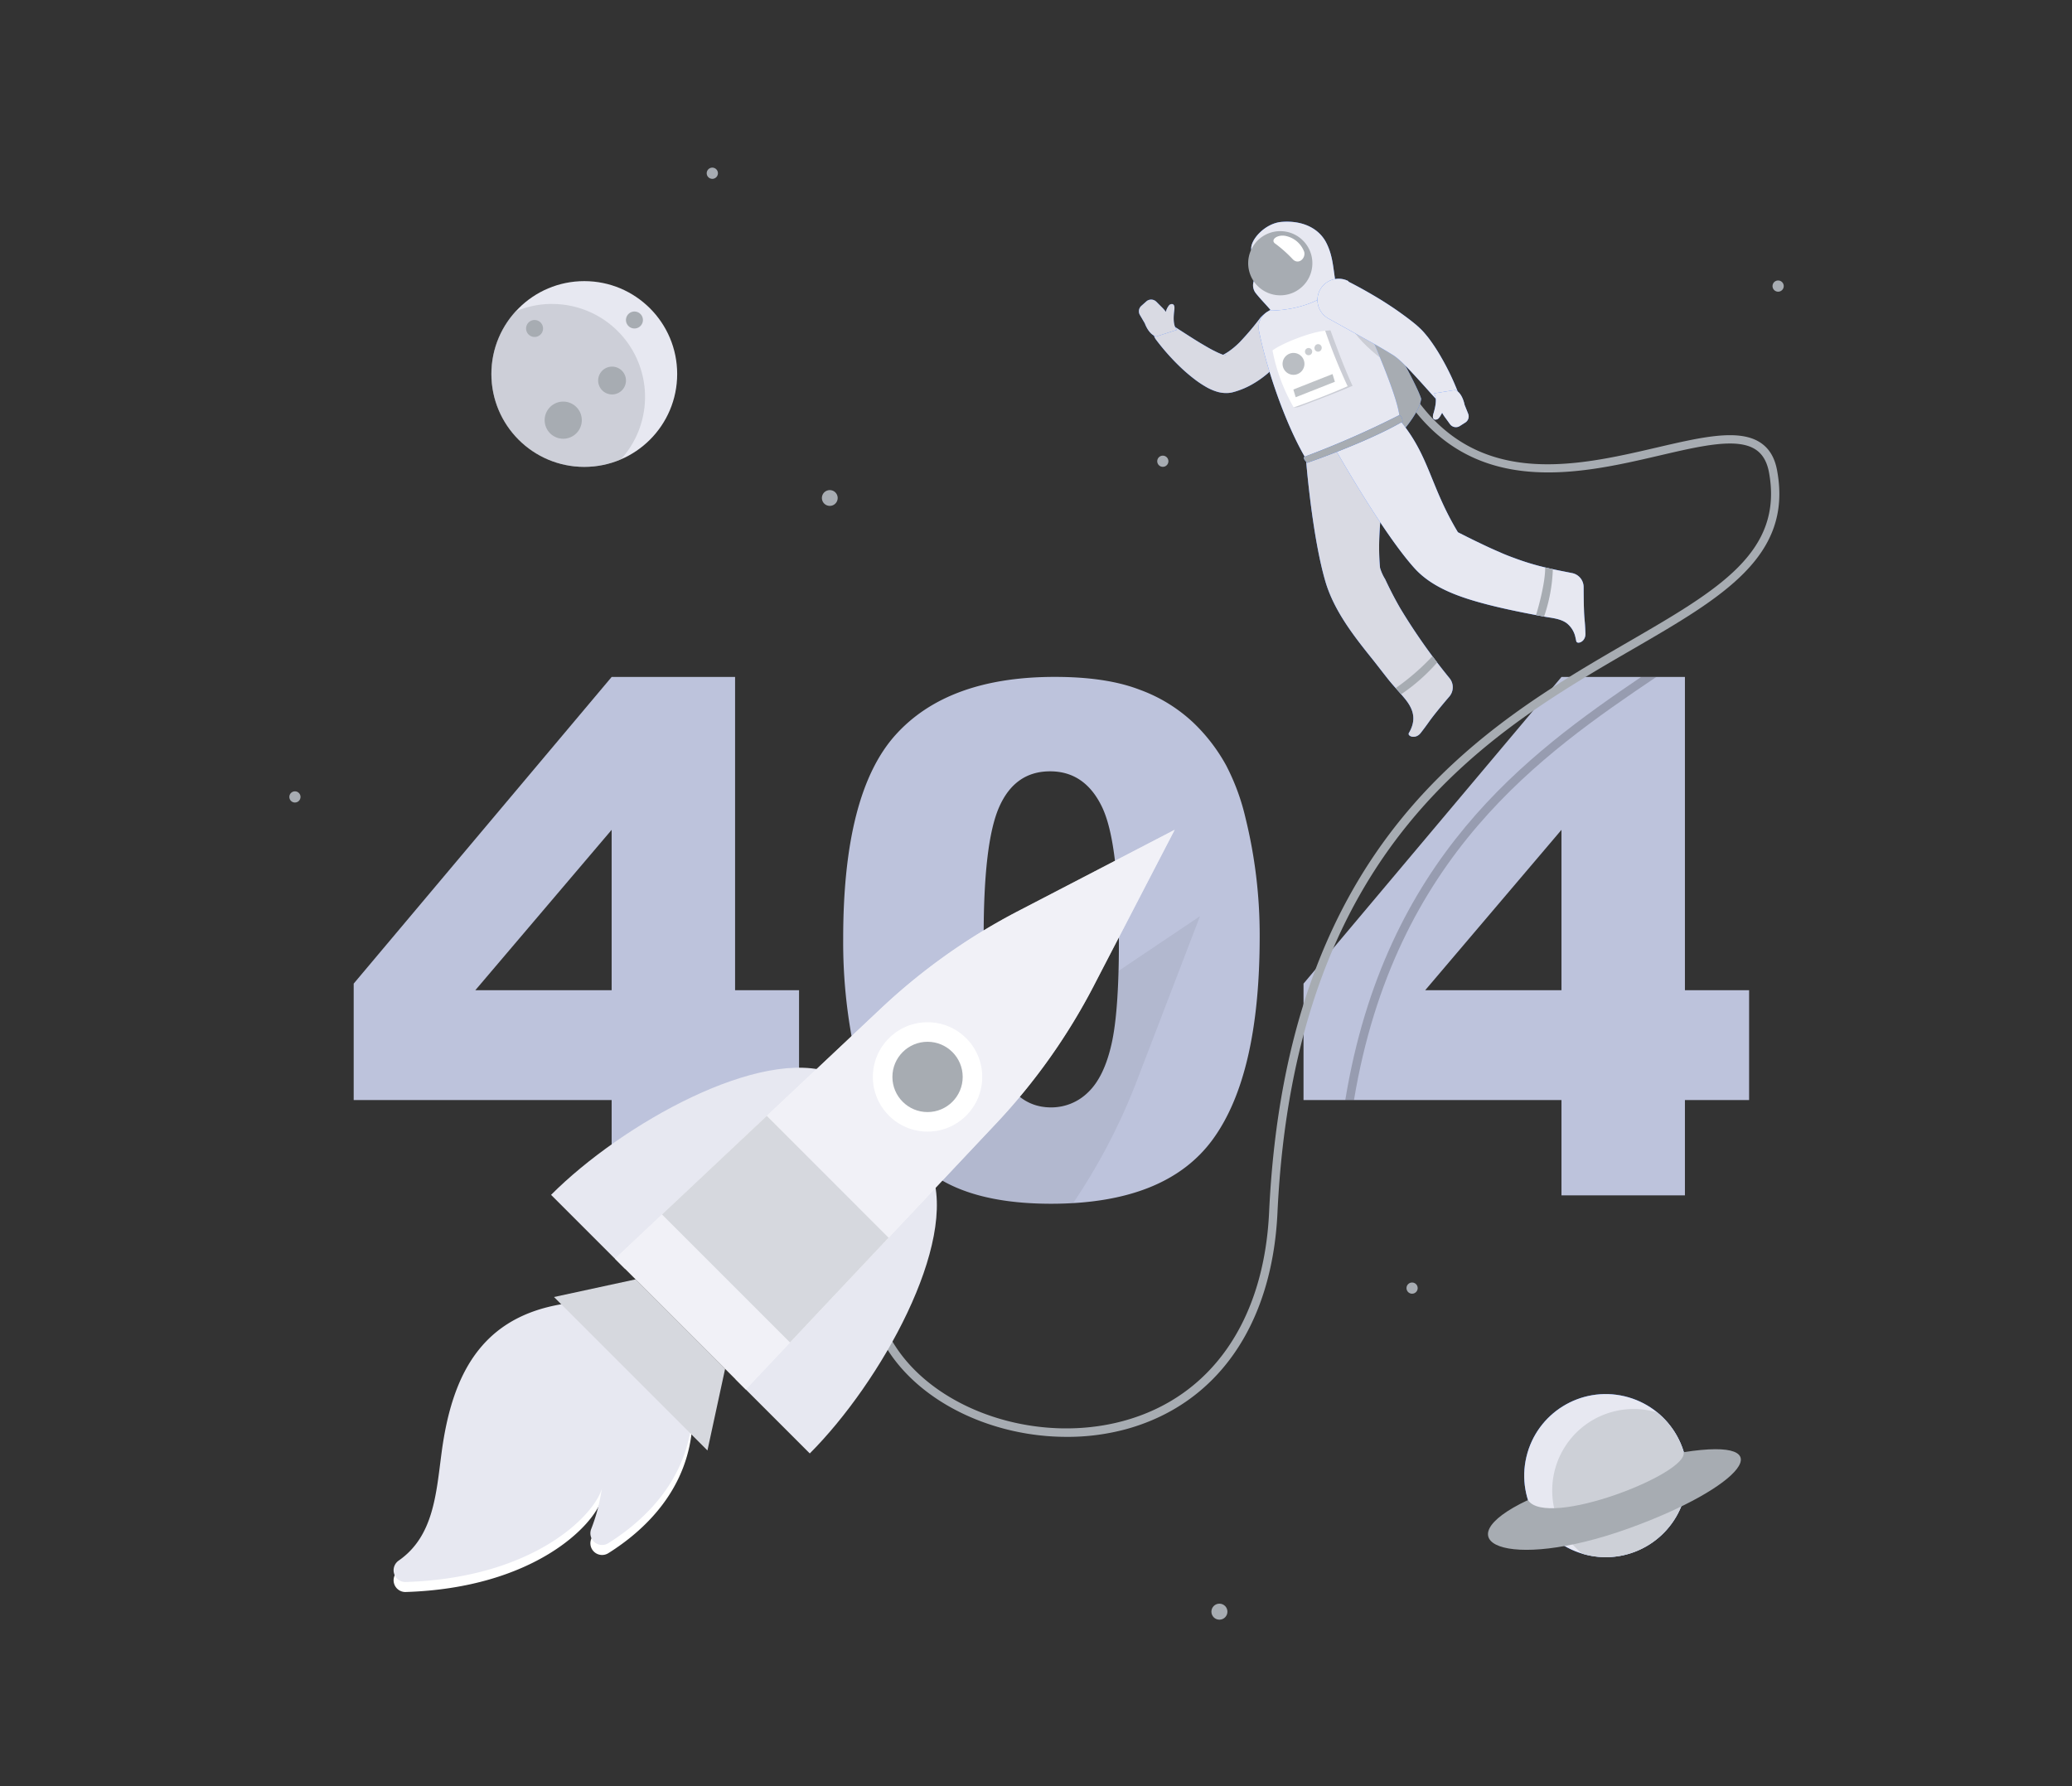 <svg xmlns="http://www.w3.org/2000/svg" width="703" height="606" viewBox="0 0 703 606">
    <rect x="0" y="0" width="703" height="606" fill="#333333" stroke="none"/>
    <defs>
        <style>
            .cls-1{fill:#bdc3dc}.cls-12,.cls-2,.cls-9{fill:#a7acb2}.cls-3{fill:#e7e8f1}.cls-5{fill:#407bff}.cls-8{fill:#d9dae3}.cls-9{opacity:.44}.cls-10{fill:#fff}.cls-12{opacity:.6}
        </style>
    </defs>
    <g id="Group_15156" transform="translate(-475 -827)">
        <g id="Group_15155">
            <g id="Group_15154">
                <g id="Group_15153" transform="translate(-9.614 -25.955)">
                    <g id="freepik--404--inject-32" transform="translate(604.615 1082.619)">
                        <path id="Path_23752" d="M174.351 331.387H86.83v-39.51l87.521-104.047h41.883v106.29h21.7v37.266h-21.7v32.334h-41.883zm0-37.266V239.7l-46.256 54.42z" class="cls-1" transform="translate(-86.83 -187.801)"/>
                        <path id="Path_23753" d="M202.3 276.553q0-49.319 17.749-69.038t54.094-19.7q17.447 0 28.665 4.315a52.915 52.915 0 0 1 18.281 11.2 59.82 59.82 0 0 1 11.147 14.512 75.339 75.339 0 0 1 6.544 17.749 165.925 165.925 0 0 1 4.833 40.272q0 47.061-15.922 68.88t-54.841 21.833q-21.833 0-35.282-6.961a57.188 57.188 0 0 1-22.049-20.409q-6.257-9.55-9.737-26.134a178.825 178.825 0 0 1-3.481-36.518zm47.665.115q0 33.081 5.825 45.119t16.929 12.1a17.749 17.749 0 0 0 12.686-5.135q5.379-5.135 7.911-16.224t2.531-34.519q0-34.433-5.839-46.3t-17.518-11.852q-11.909 0-17.26 12.1t-5.263 44.711z" class="cls-1" transform="translate(-36.221 -187.81)"/>
                        <path id="Path_23754" d="M398.41 331.387h-87.52v-39.51l87.521-104.047h41.883v106.29h21.776v37.266h-21.776v32.334H398.41zm0-37.266V239.7l-46.241 54.42z" class="cls-1" transform="translate(11.375 -187.801)"/>
                    </g>
                    <g id="freepik--Planets--inject-32" transform="translate(582.781 909.836)">
                        <g id="Group_15151">
                            <path id="Path_23755" d="M202.639 146.44a2.675 2.675 0 1 1-.778-1.9 2.69 2.69 0 0 1 .778 1.9z" class="cls-2" transform="translate(-16.595 -34.339)"/>
                            <circle id="Ellipse_608" cx="1.899" cy="1.899" r="1.899" class="cls-2" transform="translate(0 211.617)"/>
                            <circle id="Ellipse_609" cx="2.718" cy="2.718" r="2.718" class="cls-2" transform="translate(312.845 487.238)"/>
                            <circle id="Ellipse_610" cx="1.899" cy="1.899" r="1.899" class="cls-2" transform="translate(379.035 378.273)"/>
                            <path id="Path_23756" d="M425.327 96.2a1.9 1.9 0 1 1-1.9-1.9 1.9 1.9 0 0 1 1.9 1.9z" class="cls-2" transform="translate(81.702 -56.012)"/>
                            <path id="Path_23757" d="M173.907 69.579a1.9 1.9 0 1 1-1.9-1.9 1.9 1.9 0 0 1 1.9 1.9z" class="cls-2" transform="translate(-28.495 -67.68)"/>
                            <circle id="Ellipse_611" cx="1.899" cy="1.899" r="1.899" class="cls-2" transform="translate(294.463 97.718)"/>
                        </g>
                        <circle id="Ellipse_613" cx="31.513" cy="31.513" r="31.513" class="cls-3" transform="translate(68.564 38.503)"/>
                        <path id="Path_23758" fill="#a7acb2" d="M139.986 99.83a31.413 31.413 0 0 0-12.484 2.546 31.527 31.527 0 0 0 35.77 50.182 31.528 31.528 0 0 0-23.344-52.714z" opacity="0.41" transform="translate(-50.768 -53.589)"/>
                        <path id="Path_23759" d="M133.253 106.5a2.877 2.877 0 1 1-2.877-2.877 2.877 2.877 0 0 1 2.877 2.877z" class="cls-2" transform="translate(-47.171 -51.928)"/>
                        <path id="Path_23760" d="M156.813 104.5a2.877 2.877 0 1 1-2.877-2.877 2.877 2.877 0 0 1 2.877 2.877z" class="cls-2" transform="translate(-36.845 -52.804)"/>
                        <path id="Path_23761" d="M153.935 119.338a4.718 4.718 0 1 1-4.718-4.718 4.718 4.718 0 0 1 4.718 4.718z" class="cls-2" transform="translate(-39.72 -47.106)"/>
                        <path id="Path_23762" d="M144.479 129.17a6.3 6.3 0 1 1-6.3-6.3 6.3 6.3 0 0 1 6.3 6.3z" class="cls-2" transform="translate(-45.251 -43.49)"/>
                        <circle id="Ellipse_614" cx="27.658" cy="27.658" r="27.658" class="cls-5" transform="rotate(-76.72 500.038 -28.97)"/>
                        <circle id="Ellipse_615" cx="27.658" cy="27.658" r="27.658" class="cls-3" transform="rotate(-76.72 500.038 -28.97)"/>
                        <path id="Path_23763" fill="#cdd0d7" d="M405.189 361.7a27.644 27.644 0 0 0-25.415 47.924 27.327 27.327 0 0 0 7.954 1.179 27.658 27.658 0 0 0 17.461-49.1z" transform="translate(58.922 60.671)"/>
                        <path id="Path_23764" d="M367.962 387.257c-29.528 13.894-7.508 24.609 34.1 9.651 38.532-13.851 53.217-31.312 18.7-25.889 1.855 7.263-46.4 26.062-52.8 16.238z" class="cls-2" transform="translate(52.28 64.829)"/>
                    </g>
                    <path id="Path_23765" d="M426.254 187.83c-38.676 26.134-88.743 60.653-102.565 143.557h-2.949c13.448-81.987 61.689-117.322 100.379-143.557z" opacity="0.2" transform="translate(620.307 894.82)"/>
                    <path id="Path_23767" d="M275.675 477.244c-24.451 0-48.629-11.032-60.409-29.039-7.266-11.132-15.706-34.447 9.434-65.558l2.229 1.812c-17.777 22.006-21.057 44.084-9.248 62.178 14.383 22.006 48.312 33.081 77.28 25.2 29.672-8.069 47.68-33.872 49.42-70.793 5.94-126.3 73.037-165.2 122.025-193.61 30.449-17.648 52.44-30.391 47.608-57.3-.676-3.725-2.157-6.3-4.559-7.882-6.257-4.128-18.482-1.266-32.635 2.028-27.773 6.472-65.8 15.332-88.455-23.2l2.488-1.438c21.575 36.72 56.914 28.478 85.32 21.862 14.8-3.438 27.572-6.415 34.864-1.625 3.092 2.028 4.991 5.235 5.753 9.78 5.192 28.881-18.7 42.746-48.974 60.294-48.428 28.076-114.733 66.521-120.6 191.294-1.812 38.259-20.6 65.026-51.549 73.44a76.055 76.055 0 0 1-19.992 2.56z" class="cls-2" transform="translate(570.819 863.234)"/>
                    <path id="Path_23768" d="M312.76 97a66.234 66.234 0 0 1 19.532 3.064s15.821 27 17.691 33.182c-.662 6.1-10.945 16.095-10.945 16.095z" class="cls-5" transform="translate(616.81 855.008)"/>
                    <path id="Path_23769" d="M312.76 97a66.234 66.234 0 0 1 19.532 3.064s15.821 27 17.691 33.182c-.662 6.1-10.945 16.095-10.945 16.095z" class="cls-2" transform="translate(616.81 855.008)"/>
                    <path id="Path_23770" d="M360.19 213.648a203.39 203.39 0 0 1-16.627-23.559q-1.812-3.121-3.438-6.357c-.618-1.223-1.208-2.445-1.783-3.682a15.475 15.475 0 0 1-1.74-3.869c-1.726-18.223 4.516-31.643-1.438-46.27l-23.7 9.263s2.014 26.062 6.616 41.711c2.877 9.68 9.32 18.051 15.548 25.8 1.942 2.416 3.812 4.9 5.753 7.335s3.9 4.4 5.753 6.688c2.8 3.466 3.725 6.789 1.611 10.874l-.36.647c-.6 1.064 2.215 2.273 4 0 2.877-3.711 2.474-3.481 4.977-6.645 1.525-1.913 3.265-4 4.775-5.753a4.847 4.847 0 0 0 .053-6.183z" class="cls-5" transform="translate(616.24 869.431)"/>
                    <path id="Path_23771" d="M360.19 213.648a203.39 203.39 0 0 1-16.627-23.559q-1.812-3.121-3.438-6.357c-.618-1.223-1.208-2.445-1.783-3.682a15.475 15.475 0 0 1-1.74-3.869c-1.726-18.223 4.516-31.643-1.438-46.27l-23.7 9.263s2.014 26.062 6.616 41.711c2.877 9.68 9.32 18.051 15.548 25.8 1.942 2.416 3.812 4.9 5.753 7.335s3.9 4.4 5.753 6.688c2.8 3.466 3.725 6.789 1.611 10.874l-.36.647c-.6 1.064 2.215 2.273 4 0 2.877-3.711 2.474-3.481 4.977-6.645 1.525-1.913 3.265-4 4.775-5.753a4.847 4.847 0 0 0 .053-6.183z" class="cls-8" transform="translate(616.24 869.431)"/>
                    <path id="Path_23772" d="M345.106 182.92a78.66 78.66 0 0 1-12.456 10.816c.618.69 1.223 1.438 1.841 2.1a63.171 63.171 0 0 0 12.226-10.8z" class="cls-2" transform="translate(625.528 892.667)"/>
                    <path id="Path_23774" d="M323.432 112.326a50.887 50.887 0 0 1-9.162 10.341 33.467 33.467 0 0 1-6.357 4.315 27.318 27.318 0 0 1-3.711 1.568l-.978.316-.316.086-.676.187a8.525 8.525 0 0 1-1.266.2 10.859 10.859 0 0 1-3.61-.331 17.6 17.6 0 0 1-4.229-1.827 35.979 35.979 0 0 1-3.092-2.028 57.983 57.983 0 0 1-5.149-4.315 76.464 76.464 0 0 1-8.63-9.694 3.61 3.61 0 0 1 4.818-5.207h.115c3.394 2.157 6.818 4.43 10.154 6.458 1.7.992 3.337 2 4.962 2.776a21.988 21.988 0 0 0 2.287 1.036 4.487 4.487 0 0 0 1.539.374c.086 0 0-.1-.532-.086a4.215 4.215 0 0 0-.5 0l-.316.072.475-.244a19.451 19.451 0 0 0 1.855-1.136 26.462 26.462 0 0 0 3.6-3.049 91.507 91.507 0 0 0 7.048-8.328 7.192 7.192 0 0 1 11.506 8.529z" class="cls-5" transform="translate(600.499 856.941)"/>
                    <path id="Path_23775" d="M323.432 112.326a50.887 50.887 0 0 1-9.162 10.341 33.467 33.467 0 0 1-6.357 4.315 27.318 27.318 0 0 1-3.711 1.568l-.978.316-.316.086-.676.187a8.525 8.525 0 0 1-1.266.2 10.859 10.859 0 0 1-3.61-.331 17.6 17.6 0 0 1-4.229-1.827 35.979 35.979 0 0 1-3.092-2.028 57.983 57.983 0 0 1-5.149-4.315 76.464 76.464 0 0 1-8.63-9.694 3.61 3.61 0 0 1 4.818-5.207h.115c3.394 2.157 6.818 4.43 10.154 6.458 1.7.992 3.337 2 4.962 2.776a21.988 21.988 0 0 0 2.287 1.036 4.487 4.487 0 0 0 1.539.374c.086 0 0-.1-.532-.086a4.215 4.215 0 0 0-.5 0l-.316.072.475-.244a19.451 19.451 0 0 0 1.855-1.136 26.462 26.462 0 0 0 3.6-3.049 91.507 91.507 0 0 0 7.048-8.328 7.192 7.192 0 0 1 11.506 8.529z" class="cls-8" transform="translate(600.499 856.941)"/>
                    <path id="Path_23776" d="M272.39 104l1.683 2.877s1.28 3.768 3.855 4.459l6.99-2.258-.36-.59c-.892-1.352-.791-3.984-.489-6.17s-.82-2.258-1.654-1.712a5.5 5.5 0 0 0-1.208 2.373 11.171 11.171 0 0 0-1.136-1.338l-2.129-2.129a2.474 2.474 0 0 0-3.366-.086l-1.726 1.539a2.46 2.46 0 0 0-.46 3.035z" class="cls-5" transform="translate(598.971 855.802)"/>
                    <path id="Path_23777" d="M272.39 104l1.683 2.877s1.28 3.768 3.855 4.459l6.99-2.258-.36-.59c-.892-1.352-.791-3.984-.489-6.17s-.82-2.258-1.654-1.712a5.5 5.5 0 0 0-1.208 2.373 11.171 11.171 0 0 0-1.136-1.338l-2.129-2.129a2.474 2.474 0 0 0-3.366-.086l-1.726 1.539a2.46 2.46 0 0 0-.46 3.035z" class="cls-8" transform="translate(598.971 855.802)"/>
                    <path id="Path_23778" d="M325.283 95.269a85.78 85.78 0 0 0-22.064 9.306 6.214 6.214 0 0 0-2.79 6.515c2.776 13.578 9.09 31.758 15.908 43.336l31.8-13.16c.216-5.609-7.508-23.761-15.375-41.308-1.41-3.15-4.128-5.495-7.479-4.689z" class="cls-5" transform="translate(611.349 854.179)"/>
                    <path id="Path_23779" d="M325.283 95.269a85.78 85.78 0 0 0-22.064 9.306 6.214 6.214 0 0 0-2.79 6.515c2.776 13.578 9.09 31.758 15.908 43.336l31.8-13.16c.216-5.609-7.508-23.761-15.375-41.308-1.41-3.15-4.128-5.495-7.479-4.689z" class="cls-3" transform="translate(611.349 854.179)"/>
                    <path id="Path_23780" d="M328.224 106.854l-6.314-2.114c1.438 3.7 6.515 8.371 10.068 11.118-1.151-2.877-2.431-5.897-3.754-9.004z" class="cls-9" transform="translate(620.82 858.401)"/>
                    <path id="Path_23781" d="M323.966 87.465c-2.632-5.005-8.313-7.522-15.131-6.961-5.753.489-10.845 6.357-10.241 9.522s5.437 4.516 6.357 5.609l-3.984 2.877a4.315 4.315 0 0 0-.863 6.17c1.683 2.129 3.9 4.315 5.178 5.926 11.017-.288 19.172-4.487 22.121-8.529-1.103-5.121-.876-9.638-3.437-14.614z" class="cls-5" transform="translate(610.58 847.744)"/>
                    <path id="Path_23782" d="M323.966 87.465c-2.632-5.005-8.313-7.522-15.131-6.961-5.753.489-10.845 6.357-10.241 9.522s5.437 4.516 6.357 5.609l-3.984 2.877a4.315 4.315 0 0 0-.863 6.17c1.683 2.129 3.9 4.315 5.178 5.926 11.017-.288 19.172-4.487 22.121-8.529-1.103-5.121-.876-9.638-3.437-14.614z" class="cls-3" transform="translate(610.58 847.744)"/>
                    <path id="Path_23783" d="M318.87 89.592a10.888 10.888 0 1 1-14.11-6.185 10.888 10.888 0 0 1 14.11 6.185z" class="cls-2" transform="translate(610.268 848.724)"/>
                    <path id="Path_23784" d="M403.258 199.69c-.158-4.732-.374-4.315-.5-8.3-.086-2.445-.1-5.163-.115-7.508a4.833 4.833 0 0 0-3.883-4.718c-1.9-.388-3.811-.748-5.753-1.151-2.488-.532-4.948-1.108-7.379-1.812-1.9-.547-3.768-1.151-5.624-1.827s-3.941-1.438-5.868-2.33c-2.272-.964-4.516-2-6.731-3.078-2.488-1.179-4.948-2.416-7.407-3.668-9.464-15.663-9.665-25.99-19.82-38.1l-21.8 9.867s16.023 28.421 26.925 40.474c6.285 6.933 16.138 10.068 24.926 12.341 6.343 1.625 12.772 2.877 19.2 4.07 2.5.46 5.221.633 7.378 2.129a8.256 8.256 0 0 1 3.078 4.962q.144.6.259 1.208c.267 1.21 3.215.289 3.114-2.559z" class="cls-5" transform="translate(619.268 868.245)"/>
                    <path id="Path_23785" d="M403.258 199.69c-.158-4.732-.374-4.315-.5-8.3-.086-2.445-.1-5.163-.115-7.508a4.833 4.833 0 0 0-3.883-4.718c-1.9-.388-3.811-.748-5.753-1.151-2.488-.532-4.948-1.108-7.379-1.812-1.9-.547-3.768-1.151-5.624-1.827s-3.941-1.438-5.868-2.33c-2.272-.964-4.516-2-6.731-3.078-2.488-1.179-4.948-2.416-7.407-3.668-9.464-15.663-9.665-25.99-19.82-38.1l-21.8 9.867s16.023 28.421 26.925 40.474c6.285 6.933 16.138 10.068 24.926 12.341 6.343 1.625 12.772 2.877 19.2 4.07 2.5.46 5.221.633 7.378 2.129a8.256 8.256 0 0 1 3.078 4.962q.144.6.259 1.208c.267 1.21 3.215.289 3.114-2.559z" class="cls-3" transform="translate(619.268 868.245)"/>
                    <path id="Path_23786" d="M371.44 162.58c-.863-.187-1.726-.374-2.6-.59.072 4.977-2.258 13.549-3.107 16.152l2.733.518a54.815 54.815 0 0 0 2.977-16.08z" class="cls-2" transform="translate(640.027 883.492)"/>
                    <path id="Path_23788" d="M314.228 89.215c.575 2.186-1.87 4.473-3.811 2.589a44.345 44.345 0 0 0-5.926-5.307c-2-1.251.662-3.438 3.812-2.589a8.544 8.544 0 0 1 5.926 5.307z" class="cls-10" transform="translate(612.882 849.186)"/>
                    <path id="Path_23789" d="M311.252 140.173c-1.007.374.834 2.1.834 2.1s20.136-6.889 32.362-13.98a2.7 2.7 0 0 0-.978-2.273 310.669 310.669 0 0 1-32.218 14.153z" class="cls-5" transform="translate(616.017 867.728)"/>
                    <path id="Path_23790" d="M311.252 140.173c-1.007.374.834 2.1.834 2.1s20.136-6.889 32.362-13.98a2.7 2.7 0 0 0-.978-2.273 310.669 310.669 0 0 1-32.218 14.153z" class="cls-2" transform="translate(616.017 867.728)"/>
                    <path id="Path_23791" d="M324.652 94.855c3.97 2.014 7.695 4.128 11.506 6.472 1.855 1.179 3.7 2.373 5.523 3.668s3.639 2.618 5.466 4.114l.676.561.849.777a18.317 18.317 0 0 1 1.438 1.438c.46.5.849.992 1.223 1.438s.777.978 1.107 1.438a62.991 62.991 0 0 1 3.711 5.753 84.929 84.929 0 0 1 5.753 12.01 3.625 3.625 0 0 1-6.026 3.768l-.072-.086c-2.877-3.064-5.653-6.285-8.443-9.291s-5.624-6.055-7.968-7.393c-3.265-2.028-6.9-4.056-10.514-6.041l-10.874-6.041a7.193 7.193 0 0 1 6.731-12.715z" class="cls-5" transform="translate(617.431 853.643)"/>
                    <path id="Path_23792" d="M324.652 94.855c3.97 2.014 7.695 4.128 11.506 6.472 1.855 1.179 3.7 2.373 5.523 3.668s3.639 2.618 5.466 4.114l.676.561.849.777a18.317 18.317 0 0 1 1.438 1.438c.46.5.849.992 1.223 1.438s.777.978 1.107 1.438a62.991 62.991 0 0 1 3.711 5.753 84.929 84.929 0 0 1 5.753 12.01 3.625 3.625 0 0 1-6.026 3.768l-.072-.086c-2.877-3.064-5.653-6.285-8.443-9.291s-5.624-6.055-7.968-7.393c-3.265-2.028-6.9-4.056-10.514-6.041l-10.874-6.041a7.193 7.193 0 0 1 6.731-12.715z" class="cls-3" transform="translate(617.431 853.643)"/>
                    <path id="Path_23793" d="M353.375 128.2l-1.223-3.064s-.676-3.912-3.107-5.005l-7.191 1.136.245.633c.662 1.438.158 4.07-.489 6.17s.446 2.373 1.366 1.956c.518-.23 1.021-1.165 1.568-2.157a12.16 12.16 0 0 0 .906 1.438l1.769 2.431a2.474 2.474 0 0 0 3.308.633l1.956-1.251a2.445 2.445 0 0 0 .892-2.92z" class="cls-5" transform="translate(629.368 865.147)"/>
                    <path id="Path_23794" d="M353.375 128.2l-1.223-3.064s-.676-3.912-3.107-5.005l-7.191 1.136.245.633c.662 1.438.158 4.07-.489 6.17s.446 2.373 1.366 1.956c.518-.23 1.021-1.165 1.568-2.157a12.16 12.16 0 0 0 .906 1.438l1.769 2.431a2.474 2.474 0 0 0 3.308.633l1.956-1.251a2.445 2.445 0 0 0 .892-2.92z" class="cls-3" transform="translate(629.368 865.147)"/>
                    <path id="Path_23795" d="M321.058 106.06l-1.755.144-10.773 26a5.754 5.754 0 0 0 1.755-.144s14.038-5.235 18.281-7.192c-2.848-5.878-7.508-18.808-7.508-18.808z" class="cls-9" transform="translate(614.956 858.979)"/>
                    <path id="Path_23796" d="M303.57 112.834a62.438 62.438 0 0 0 7.191 19.331c5.264-1.812 14.038-5.235 18.3-7.191a194.684 194.684 0 0 1-7.609-18.813c-4.506.301-14.387 4.084-17.882 6.673z" class="cls-10" transform="translate(612.782 859.023)"/>
                    <path id="Path_23797" fill="#a7acb2" d="M313.215 116.165a3.711 3.711 0 1 1-2.488-4.617 3.711 3.711 0 0 1 2.488 4.617z" opacity="0.78" transform="translate(613.823 861.316)"/>
                    <path id="Path_23798" d="M313.645 111.727a1.223 1.223 0 1 1-.805-1.438 1.208 1.208 0 0 1 .805 1.438z" class="cls-12" transform="translate(616.14 860.805)"/>
                    <path id="Path_23799" d="M315.888 110.876a1.223 1.223 0 1 1-2.33-.7 1.208 1.208 0 0 1 1.51-.805 1.223 1.223 0 0 1 .82 1.51z" class="cls-12" transform="translate(617.119 860.406)"/>
                    <path id="Path_23800" fill="#a7acb2" d="M322.585 118.988l-13.3 5.25-.791-2.618 13.29-5.25z" opacity="0.73" transform="translate(614.938 863.498)"/>
                    <path id="Path_23801" d="M289.263 262.824a135.2 135.2 0 0 1-2.416 24.954q-2.547 11.09-7.911 16.222a17.691 17.691 0 0 1-12.671 5.135q-11.089 0-16.929-12.1a34.208 34.208 0 0 1-1.74-4.473 207.561 207.561 0 0 0-22.9 23.013l-7.637 9a55.545 55.545 0 0 0 14.052 10.341q13.434 6.947 35.267 6.961c2.56 0 5.034-.072 7.436-.216a206.236 206.236 0 0 0 21.718-41.711l21.359-55.691z" opacity="0.06" transform="translate(574.864 919.556)"/>
                    <path id="Path_23802" d="M133.39 323.147l25.17 25.17 70.477-66.406c-24.293-9.277-71.527 17.058-95.647 41.236z" class="cls-3" transform="translate(538.192 935.219)"/>
                    <path id="Path_23803" d="M202.09 400.147c-8.04-8.055-25.17-25.17-25.17-25.17l66.406-70.477c9.22 24.235-17.115 71.512-41.236 95.647z" class="cls-3" transform="translate(557.271 945.956)"/>
                    <path id="Path_23804" d="M310.888 276.834l27.457-52.944-52.945 27.486a207.433 207.433 0 0 0-46.658 33.081l-90.253 84.96 44.343 44.343 84.96-90.253a207.433 207.433 0 0 0 33.1-46.673z" class="cls-10" transform="translate(544.811 910.623)"/>
                    <path id="Path_23805" fill="#e7e8f1" d="M310.888 276.834l27.457-52.944-52.945 27.486a207.433 207.433 0 0 0-46.658 33.081l-90.253 84.96 44.343 44.343 84.96-90.253a207.433 207.433 0 0 0 33.1-46.673z" opacity="0.6" transform="translate(544.811 910.623)"/>
                    <circle id="Ellipse_616" cx="18.554" cy="18.554" r="18.554" class="cls-10" transform="translate(780.763 1199.798)"/>
                    <circle id="Ellipse_617" cx="11.924" cy="11.924" r="11.924" class="cls-2" transform="translate(787.394 1206.428)"/>
                    <path id="Path_23806" fill="#a7acb2" d="M202.982 368.247l-43.422-43.422 35.555-33.455 41.322 41.337z" opacity="0.36" transform="translate(549.662 940.2)"/>
                    <path id="Path_23807" d="M159.493 337.62c-32.506 2.632-43.278 23.444-46.96 51.1-1.87 14.11-2.7 28.392-14.541 36.648a3.984 3.984 0 0 0 2.344 7.278c43.638-1.366 63.99-22.725 66.55-31.643a61.931 61.931 0 0 1-3.581 13.621 3.97 3.97 0 0 0 5.753 4.876c12.24-7.666 27.6-21.79 28.622-44.7-9.003-12.758-38.187-37.18-38.187-37.18z" class="cls-10" transform="translate(521.912 960.472)"/>
                    <path id="Path_23808" d="M159.493 337.62c-32.506 2.632-43.278 23.444-46.96 51.1-1.87 14.11-2.7 28.392-14.541 36.648a3.984 3.984 0 0 0 2.344 7.278c43.638-1.366 63.99-22.725 66.55-31.643a61.931 61.931 0 0 1-3.581 13.621 3.97 3.97 0 0 0 5.753 4.876c12.24-7.666 27.6-21.79 28.622-44.7-9.003-12.758-38.187-37.18-38.187-37.18z" class="cls-3" transform="translate(521.912 957.077)"/>
                    <path id="Path_23809" fill="#d6d8de" d="M186.146 387.994l-52.066-52.066 27.73-6 30.334 30.334z" transform="translate(538.495 957.1)"/>
                    <path id="Rectangle_19171" fill="none" d="M0 0H703V606H0z" transform="translate(484.614 852.955)"/>
                </g>
            </g>
        </g>
    </g>
</svg>

